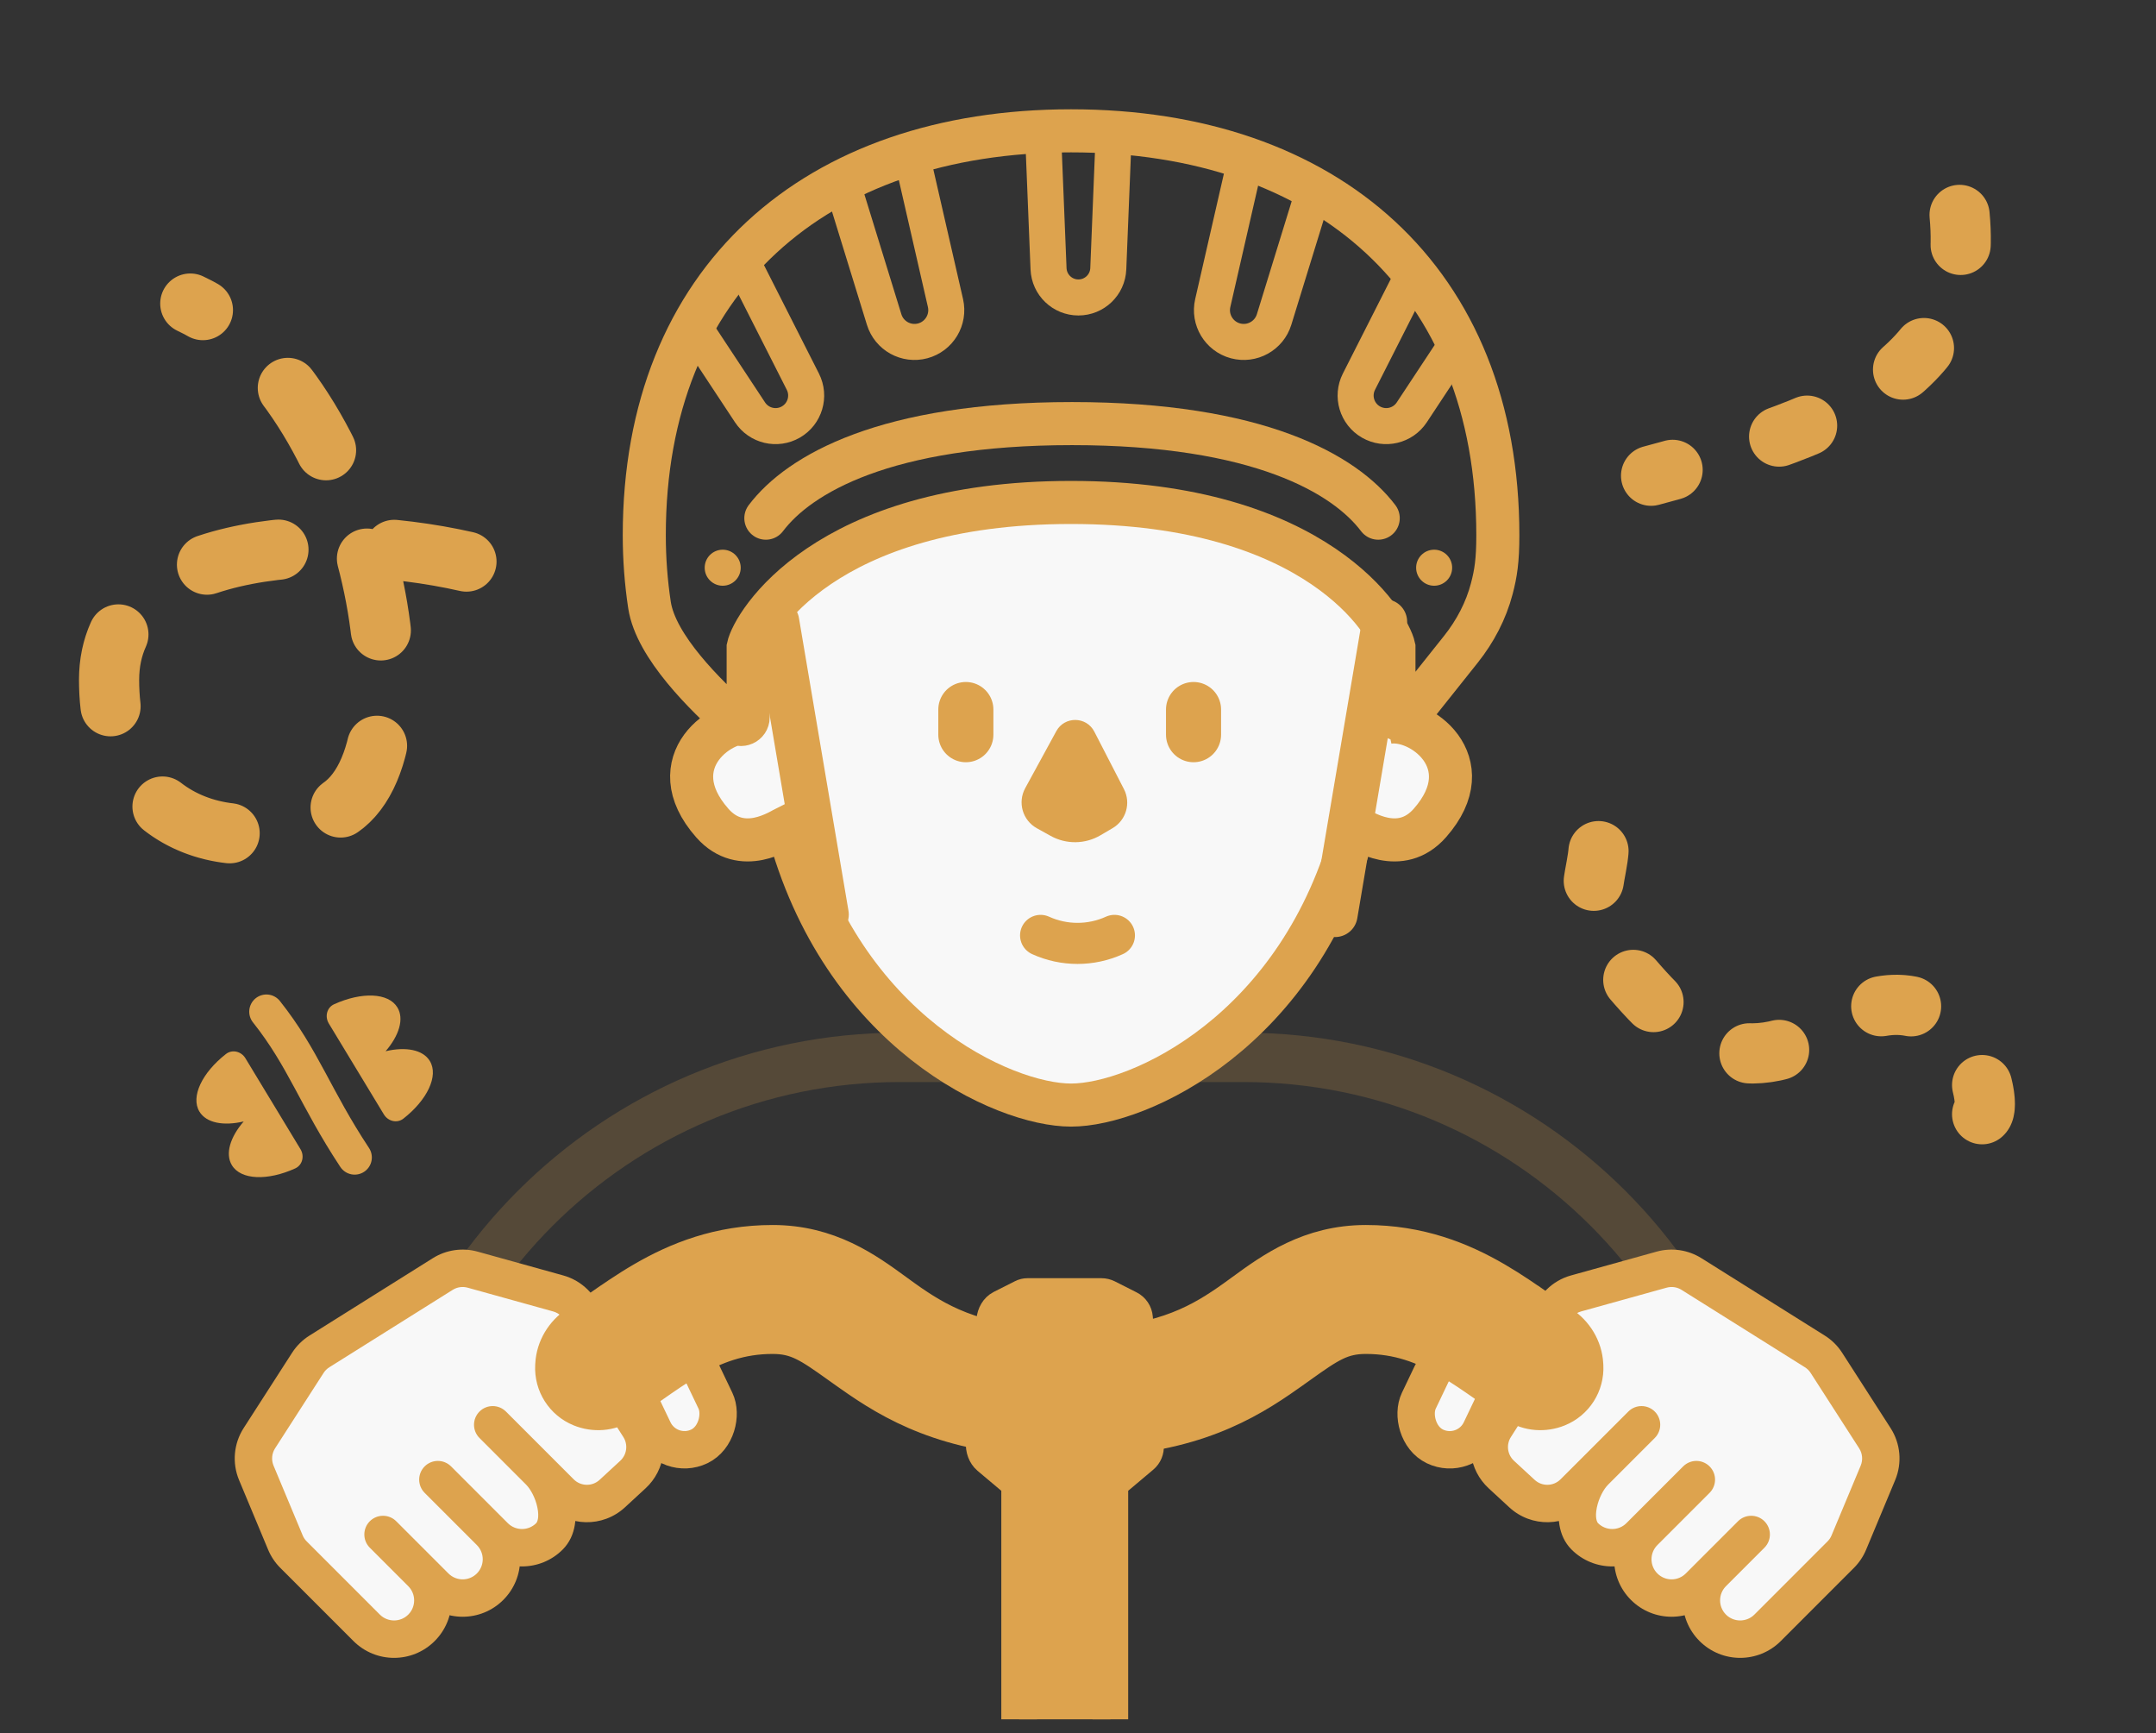 <svg width="107" height="86" viewBox="0 0 107 86" fill="none" xmlns="http://www.w3.org/2000/svg">
<rect x="0" y="0" width="107" height="86" fill="#333333" stroke="none"/>
<g clip-path="url(#clip0_16_6444)">
<path opacity="0.2" d="M87.306 78.055V78.055C87.306 63.921 75.848 52.463 61.714 52.463H44.653C30.519 52.463 19.061 63.921 19.061 78.055V78.055" stroke="#DDA34E" stroke-width="2.448"/>
<rect x="71.777" y="66.645" width="3.402" height="4.864" rx="1.701" transform="rotate(25.515 71.777 66.645)" fill="#F8F8F8" stroke="#DDA34E" stroke-width="1.855"/>
<rect width="3.402" height="4.864" rx="1.701" transform="matrix(-0.902 0.431 0.431 0.902 34.143 66.645)" fill="#F8F8F8" stroke="#DDA34E" stroke-width="1.855"/>
<path d="M75.534 74.107L74.509 73.161C73.849 72.552 73.72 71.557 74.203 70.799L76.221 67.637C76.316 67.487 76.39 67.324 76.439 67.153L76.931 65.449C77.11 64.83 77.596 64.348 78.217 64.176L82.463 62.996C82.966 62.857 83.504 62.935 83.946 63.212L90.068 67.052C90.299 67.197 90.495 67.391 90.643 67.62L93.048 71.358C93.378 71.871 93.435 72.514 93.2 73.077L91.754 76.538C91.661 76.761 91.525 76.964 91.354 77.135L89.632 78.857L87.724 80.766C86.972 81.517 85.754 81.517 85.002 80.766C84.25 80.014 84.25 78.796 85.002 78.044L84.32 78.726C83.568 79.478 82.35 79.478 81.598 78.726C80.847 77.975 80.847 76.756 81.598 76.005L81.374 76.229C80.623 76.98 79.404 76.98 78.653 76.229C77.901 75.477 78.404 73.755 79.156 73.004L78.104 74.055C77.4 74.76 76.266 74.782 75.534 74.107Z" fill="#F8F8F8"/>
<path d="M74.509 73.161L75.138 72.479L75.138 72.479L74.509 73.161ZM75.534 74.107L74.905 74.789L74.905 74.789L75.534 74.107ZM80.812 70.036C81.174 69.674 81.761 69.674 82.124 70.036C82.486 70.398 82.486 70.986 82.124 71.348L80.812 70.036ZM78.217 64.176L77.969 63.282L77.969 63.282L78.217 64.176ZM82.463 62.996L82.215 62.102L82.215 62.102L82.463 62.996ZM93.2 73.077L94.056 73.435L93.2 73.077ZM91.754 76.538L90.898 76.181L90.898 76.181L91.754 76.538ZM83.533 72.758C83.895 72.395 84.483 72.395 84.845 72.758C85.207 73.12 85.207 73.707 84.845 74.07L83.533 72.758ZM86.255 75.479C86.617 75.117 87.205 75.117 87.567 75.479C87.929 75.842 87.929 76.429 87.567 76.791L86.255 75.479ZM89.632 78.857L88.977 78.201L88.977 78.201L89.632 78.857ZM91.354 77.135L92.01 77.791L92.01 77.791L91.354 77.135ZM83.946 63.212L83.453 63.998L83.946 63.212ZM90.068 67.052L90.561 66.266L90.068 67.052ZM90.643 67.62L91.423 67.118L91.423 67.118L90.643 67.62ZM93.048 71.358L92.268 71.86L93.048 71.358ZM76.931 65.449L77.822 65.706L77.822 65.706L76.931 65.449ZM76.439 67.153L77.331 67.411L77.33 67.411L76.439 67.153ZM76.221 67.637L77.003 68.136L77.003 68.136L76.221 67.637ZM74.203 70.799L74.985 71.299L74.985 71.299L74.203 70.799ZM75.138 72.479L76.163 73.425L74.905 74.789L73.88 73.843L75.138 72.479ZM77.448 73.399L78.5 72.348L79.812 73.66L78.76 74.711L77.448 73.399ZM78.5 72.348L80.812 70.036L82.124 71.348L79.812 73.66L78.5 72.348ZM77.969 63.282L82.215 62.102L82.712 63.89L78.465 65.07L77.969 63.282ZM94.056 73.435L92.611 76.896L90.898 76.181L92.344 72.72L94.056 73.435ZM80.718 75.573L80.942 75.349L82.254 76.661L82.03 76.885L80.718 75.573ZM80.942 75.349L83.533 72.758L84.845 74.07L82.254 76.661L80.942 75.349ZM79.308 75.573C79.698 75.962 80.329 75.962 80.718 75.573L82.03 76.885C80.916 77.999 79.11 77.999 77.996 76.885L79.308 75.573ZM79.812 73.66C79.586 73.885 79.346 74.329 79.249 74.801C79.146 75.308 79.263 75.527 79.308 75.573L77.996 76.885C77.29 76.179 77.283 75.161 77.431 74.431C77.587 73.667 77.974 72.874 78.5 72.348L79.812 73.66ZM83.664 78.07L84.346 77.388L85.658 78.7L84.976 79.382L83.664 78.07ZM84.346 77.388L86.255 75.479L87.567 76.791L85.658 78.7L84.346 77.388ZM82.254 78.07C82.643 78.46 83.275 78.46 83.664 78.07L84.976 79.382C83.862 80.496 82.056 80.496 80.942 79.382L82.254 78.07ZM82.254 76.661C81.865 77.05 81.865 77.681 82.254 78.07L80.942 79.382C79.828 78.269 79.828 76.463 80.942 75.349L82.254 76.661ZM85.658 80.11C86.047 80.499 86.678 80.499 87.068 80.11L88.38 81.422C87.266 82.536 85.46 82.536 84.346 81.422L85.658 80.11ZM85.658 78.7C85.269 79.09 85.269 79.721 85.658 80.11L84.346 81.422C83.232 80.308 83.232 78.502 84.346 77.388L85.658 78.7ZM87.068 80.11L88.977 78.201L90.288 79.513L88.38 81.422L87.068 80.11ZM92.01 77.791L90.288 79.513L88.977 78.201L90.698 76.479L92.01 77.791ZM84.439 62.426L90.561 66.266L89.575 67.838L83.453 63.998L84.439 62.426ZM91.423 67.118L93.828 70.856L92.268 71.86L89.862 68.122L91.423 67.118ZM77.822 65.706L77.331 67.411L75.548 66.896L76.04 65.192L77.822 65.706ZM77.003 68.136L74.985 71.299L73.421 70.3L75.439 67.138L77.003 68.136ZM77.33 67.411C77.257 67.667 77.146 67.911 77.003 68.136L75.439 67.138C75.486 67.063 75.523 66.981 75.548 66.896L77.33 67.411ZM90.561 66.266C90.907 66.483 91.202 66.774 91.423 67.118L89.862 68.122C89.789 68.007 89.691 67.91 89.575 67.838L90.561 66.266ZM92.611 76.896C92.471 77.23 92.267 77.535 92.01 77.791L90.698 76.479C90.784 76.394 90.852 76.292 90.898 76.181L92.611 76.896ZM92.344 72.72C92.461 72.438 92.433 72.117 92.268 71.86L93.828 70.856C94.323 71.626 94.409 72.59 94.056 73.435L92.344 72.72ZM82.215 62.102C82.969 61.893 83.776 62.01 84.439 62.426L83.453 63.998C83.232 63.859 82.963 63.82 82.712 63.89L82.215 62.102ZM76.163 73.425C76.529 73.763 77.096 73.751 77.448 73.399L78.76 74.711C77.704 75.768 76.002 75.802 74.905 74.789L76.163 73.425ZM73.88 73.843C72.889 72.929 72.696 71.437 73.421 70.3L74.985 71.299C74.743 71.677 74.808 72.175 75.138 72.479L73.88 73.843ZM78.465 65.07C78.155 65.156 77.912 65.397 77.822 65.706L76.04 65.192C76.308 64.263 77.038 63.54 77.969 63.282L78.465 65.07Z" fill="#DDA34E"/>
<path d="M30.386 74.107L31.411 73.161C32.072 72.552 32.2 71.557 31.717 70.799L29.7 67.637C29.604 67.487 29.53 67.324 29.481 67.153L28.989 65.449C28.811 64.83 28.324 64.348 27.703 64.176L23.457 62.996C22.954 62.857 22.416 62.935 21.974 63.212L15.852 67.052C15.621 67.197 15.425 67.391 15.278 67.62L12.872 71.358C12.542 71.871 12.485 72.514 12.72 73.077L14.166 76.538C14.259 76.761 14.395 76.964 14.566 77.135L16.288 78.857L18.197 80.766C18.948 81.517 20.167 81.517 20.918 80.766C21.67 80.014 21.67 78.796 20.918 78.044L21.6 78.726C22.352 79.478 23.57 79.478 24.322 78.726C25.074 77.975 25.074 76.756 24.322 76.005L24.546 76.229C25.298 76.98 26.516 76.98 27.268 76.229C28.019 75.477 27.516 73.755 26.765 73.004L27.816 74.055C28.52 74.76 29.654 74.782 30.386 74.107Z" fill="#F8F8F8"/>
<path d="M31.411 73.161L30.782 72.479L30.782 72.479L31.411 73.161ZM30.386 74.107L31.015 74.789L31.015 74.789L30.386 74.107ZM25.109 70.036C24.746 69.674 24.159 69.674 23.797 70.036C23.434 70.398 23.434 70.986 23.797 71.348L25.109 70.036ZM27.703 64.176L27.951 63.282L27.951 63.282L27.703 64.176ZM23.457 62.996L23.705 62.102L23.705 62.102L23.457 62.996ZM12.72 73.077L11.864 73.435L12.72 73.077ZM14.166 76.538L15.022 76.181L15.022 76.181L14.166 76.538ZM22.387 72.758C22.025 72.395 21.437 72.395 21.075 72.758C20.713 73.12 20.713 73.707 21.075 74.07L22.387 72.758ZM19.665 75.479C19.303 75.117 18.716 75.117 18.353 75.479C17.991 75.842 17.991 76.429 18.353 76.791L19.665 75.479ZM16.288 78.857L16.944 78.201L16.944 78.201L16.288 78.857ZM14.566 77.135L13.91 77.791L13.91 77.791L14.566 77.135ZM21.974 63.212L22.467 63.998L21.974 63.212ZM15.852 67.052L15.359 66.266L15.852 67.052ZM15.278 67.62L14.497 67.118L14.497 67.118L15.278 67.62ZM12.872 71.358L13.652 71.86L12.872 71.358ZM28.989 65.449L28.098 65.706L28.098 65.706L28.989 65.449ZM29.481 67.153L28.59 67.411L28.59 67.411L29.481 67.153ZM29.7 67.637L28.917 68.136L28.917 68.136L29.7 67.637ZM31.717 70.799L30.935 71.299L30.935 71.299L31.717 70.799ZM30.782 72.479L29.757 73.425L31.015 74.789L32.041 73.843L30.782 72.479ZM28.472 73.399L27.421 72.348L26.108 73.66L27.16 74.711L28.472 73.399ZM27.421 72.348L25.109 70.036L23.797 71.348L26.108 73.66L27.421 72.348ZM27.951 63.282L23.705 62.102L23.209 63.89L27.455 65.07L27.951 63.282ZM11.864 73.435L13.309 76.896L15.022 76.181L13.576 72.72L11.864 73.435ZM25.202 75.573L24.978 75.349L23.666 76.661L23.89 76.885L25.202 75.573ZM24.978 75.349L22.387 72.758L21.075 74.07L23.666 76.661L24.978 75.349ZM26.612 75.573C26.222 75.962 25.591 75.962 25.202 75.573L23.89 76.885C25.004 77.999 26.81 77.999 27.924 76.885L26.612 75.573ZM26.108 73.66C26.334 73.885 26.575 74.329 26.671 74.801C26.774 75.308 26.657 75.527 26.612 75.573L27.924 76.885C28.63 76.179 28.637 75.161 28.489 74.431C28.333 73.667 27.947 72.874 27.421 72.348L26.108 73.66ZM22.256 78.07L21.574 77.388L20.262 78.7L20.944 79.382L22.256 78.07ZM21.574 77.388L19.665 75.479L18.353 76.791L20.262 78.7L21.574 77.388ZM23.666 78.07C23.277 78.46 22.646 78.46 22.256 78.07L20.944 79.382C22.058 80.496 23.864 80.496 24.978 79.382L23.666 78.07ZM23.666 76.661C24.055 77.05 24.055 77.681 23.666 78.07L24.978 79.382C26.092 78.269 26.092 76.463 24.978 75.349L23.666 76.661ZM20.262 80.11C19.873 80.499 19.242 80.499 18.852 80.11L17.541 81.422C18.654 82.536 20.46 82.536 21.574 81.422L20.262 80.11ZM20.262 78.7C20.651 79.09 20.651 79.721 20.262 80.11L21.574 81.422C22.688 80.308 22.688 78.502 21.574 77.388L20.262 78.7ZM18.852 80.11L16.944 78.201L15.632 79.513L17.541 81.422L18.852 80.11ZM13.91 77.791L15.632 79.513L16.944 78.201L15.222 76.479L13.91 77.791ZM21.481 62.426L15.359 66.266L16.345 67.838L22.467 63.998L21.481 62.426ZM14.497 67.118L12.092 70.856L13.652 71.86L16.058 68.122L14.497 67.118ZM28.098 65.706L28.59 67.411L30.372 66.896L29.881 65.192L28.098 65.706ZM28.917 68.136L30.935 71.299L32.499 70.3L30.482 67.138L28.917 68.136ZM28.59 67.411C28.664 67.667 28.774 67.911 28.917 68.136L30.482 67.138C30.434 67.063 30.397 66.981 30.372 66.896L28.59 67.411ZM15.359 66.266C15.013 66.483 14.719 66.774 14.497 67.118L16.058 68.122C16.131 68.007 16.23 67.91 16.345 67.838L15.359 66.266ZM13.309 76.896C13.449 77.23 13.653 77.535 13.91 77.791L15.222 76.479C15.136 76.394 15.068 76.292 15.022 76.181L13.309 76.896ZM13.576 72.72C13.459 72.438 13.487 72.117 13.652 71.86L12.092 70.856C11.597 71.626 11.512 72.59 11.864 73.435L13.576 72.72ZM23.705 62.102C22.951 61.893 22.144 62.01 21.481 62.426L22.467 63.998C22.688 63.859 22.957 63.82 23.209 63.89L23.705 62.102ZM29.757 73.425C29.391 73.763 28.824 73.751 28.472 73.399L27.16 74.711C28.216 75.768 29.918 75.802 31.015 74.789L29.757 73.425ZM32.041 73.843C33.031 72.929 33.224 71.437 32.499 70.3L30.935 71.299C31.177 71.677 31.112 72.175 30.782 72.479L32.041 73.843ZM27.455 65.07C27.765 65.156 28.009 65.397 28.098 65.706L29.881 65.192C29.613 64.263 28.882 63.54 27.951 63.282L27.455 65.07Z" fill="#DDA34E"/>
<path d="M52.434 70.59V71.443H53.287C58.479 71.443 61.359 69.971 63.544 68.473C63.918 68.216 64.252 67.978 64.552 67.764L64.554 67.762C65.986 66.74 66.601 66.325 67.789 66.325C69.384 66.325 70.656 66.81 71.887 67.526C72.523 67.897 73.128 68.316 73.79 68.78L73.881 68.843L73.887 68.847C74.299 69.136 74.743 69.448 75.201 69.743C75.855 70.166 76.656 70.209 77.34 69.932C78.215 69.578 78.769 68.708 78.72 67.765L78.716 67.699C78.672 66.847 78.201 66.107 77.531 65.661C77.22 65.453 76.894 65.225 76.531 64.971L76.042 65.67L76.531 64.971L76.482 64.937L76.482 64.937C75.831 64.481 75.076 63.954 74.247 63.471C72.546 62.481 70.458 61.633 67.789 61.633C64.98 61.633 63.114 62.993 61.675 64.042L61.635 64.071C61.372 64.263 61.129 64.44 60.89 64.604C59.343 65.664 57.372 66.752 53.287 66.752H52.434V67.605V70.59Z" fill="#DDA34E" stroke="#DDA34E" stroke-width="1.706"/>
<path d="M53.7 70.59V71.443H52.847C47.655 71.443 44.775 69.971 42.59 68.473C42.215 68.216 41.882 67.978 41.581 67.764L41.579 67.762C40.147 66.74 39.533 66.325 38.345 66.325C36.749 66.325 35.477 66.81 34.246 67.526C33.61 67.897 33.005 68.316 32.343 68.78L32.252 68.843L32.246 68.847C31.835 69.136 31.39 69.448 30.932 69.743C30.278 70.166 29.478 70.209 28.793 69.932C27.918 69.578 27.364 68.708 27.413 67.765L27.417 67.699C27.461 66.847 27.932 66.107 28.602 65.661C28.914 65.453 29.239 65.225 29.602 64.971L30.091 65.67L29.602 64.971L29.651 64.937L29.651 64.937C30.302 64.481 31.057 63.954 31.887 63.471C33.588 62.481 35.675 61.633 38.345 61.633C41.154 61.633 43.02 62.993 44.458 64.042L44.498 64.071C44.761 64.263 45.005 64.44 45.243 64.604C46.79 65.664 48.761 66.752 52.847 66.752H53.7V67.605V70.59Z" fill="#DDA34E" stroke="#DDA34E" stroke-width="1.706"/>
<path d="M69.13 31.889V35.184C69.13 35.412 69.344 35.582 69.572 35.594C71.186 35.679 73.35 37.849 70.911 40.613C69.439 42.282 67.528 40.969 67.172 40.791C64.504 46.489 61.342 54.83 53.106 54.83C46.173 54.83 41.708 46.489 39.04 40.791C38.684 40.969 36.417 42.016 34.945 40.348C32.502 37.579 34.974 35.411 36.641 35.333C36.868 35.322 37.081 35.151 37.081 34.923V31.889C37.319 30.761 40.856 25.154 53.106 25.154C65.356 25.154 68.893 30.761 69.13 31.889Z" fill="#F8F8F8"/>
<path d="M37.487 35.856C35.885 35.5 32.68 37.81 35.351 40.837C36.823 42.505 38.733 41.193 39.09 41.015C41.757 51.182 49.798 54.83 53.156 54.83C56.513 54.83 64.554 51.182 67.222 41.015C67.578 41.193 69.489 42.505 70.961 40.837C73.631 37.81 70.427 35.5 68.824 35.856M74.336 26.555C74.336 13.869 65.841 6.491 53.156 6.491C40.47 6.491 31.975 13.869 31.975 26.555C31.975 27.732 32.063 28.889 32.234 30.019C32.547 32.085 35.017 34.499 36.538 35.856C36.767 36.061 37.131 35.898 37.131 35.59L37.131 32.112C37.368 30.985 40.906 24.93 53.156 24.93C65.406 24.93 68.943 30.985 69.18 32.112V35.367C69.18 35.704 69.605 35.853 69.815 35.589L72.504 32.214C73.212 31.325 73.75 30.304 74.037 29.205C74.234 28.453 74.336 27.819 74.336 26.555Z" stroke="#DDA34E" stroke-width="2.137"/>
<path d="M59.234 35.205V36.452" stroke="#DDA34E" stroke-width="2.734" stroke-linecap="round"/>
<path d="M47.934 35.205V36.452" stroke="#DDA34E" stroke-width="2.734" stroke-linecap="round"/>
<path d="M55.308 46.411V46.411C54.144 46.94 52.807 46.94 51.643 46.411V46.411" stroke="#DDA34E" stroke-width="2.038" stroke-linecap="round"/>
<path d="M50.879 39.108L52.423 36.278C52.833 35.526 53.918 35.539 54.31 36.301L55.78 39.153C56.136 39.844 55.89 40.694 55.22 41.088L54.616 41.443C53.855 41.891 52.914 41.902 52.142 41.474L51.454 41.092C50.751 40.701 50.494 39.815 50.879 39.108Z" fill="#DDA34E"/>
<path d="M51.77 6.715L52.038 13.335C52.07 14.131 52.724 14.759 53.52 14.759V14.759C54.317 14.759 54.971 14.131 55.003 13.335L55.27 6.715" stroke="#DDA34E" stroke-width="1.788"/>
<path d="M41.853 9.285L43.879 15.853C44.129 16.664 44.975 17.131 45.794 16.912V16.912C46.613 16.692 47.112 15.863 46.923 15.036L45.252 7.744" stroke="#DDA34E" stroke-width="1.788"/>
<path d="M61.838 7.832L60.188 15.036C59.998 15.863 60.497 16.692 61.317 16.912V16.912C62.136 17.131 62.982 16.663 63.232 15.853L65.257 9.284" stroke="#DDA34E" stroke-width="1.788"/>
<path d="M70.354 13.195L67.443 18.937C67.078 19.657 67.339 20.536 68.038 20.939V20.939C68.734 21.34 69.621 21.131 70.064 20.461L72.575 16.659" stroke="#DDA34E" stroke-width="1.788"/>
<path d="M36.878 13.083L39.845 18.937C40.21 19.657 39.949 20.536 39.25 20.939V20.939C38.555 21.34 37.667 21.131 37.224 20.461L34.566 16.435" stroke="#DDA34E" stroke-width="1.788"/>
<path d="M38.008 25.71C39.657 23.529 43.946 21.017 53.205 21.017C62.463 21.017 66.752 23.529 68.4 25.71" stroke="#DDA34E" stroke-width="2.137" stroke-linecap="round"/>
<path d="M38.548 30.849L41.006 45.375" stroke="#DDA34E" stroke-width="2.237" stroke-linecap="round"/>
<path d="M68.717 30.849L66.258 45.375" stroke="#DDA34E" stroke-width="2.237" stroke-linecap="round"/>
<circle cx="71.175" cy="28.168" r="0.894" fill="#DDA34E"/>
<circle cx="35.867" cy="28.168" r="0.894" fill="#DDA34E"/>
<path d="M54.665 64.305H52.822H50.993C50.917 64.305 50.842 64.323 50.771 64.359L49.717 64.891C49.511 64.995 49.368 65.234 49.344 65.511L48.823 71.59C48.799 71.87 48.901 72.143 49.086 72.299L50.313 73.331C50.479 73.471 50.579 73.707 50.579 73.96V86.208C50.579 86.534 50.843 86.799 51.169 86.799H54.514C54.84 86.799 55.105 86.534 55.105 86.208V73.83C55.105 73.656 55.181 73.491 55.315 73.379L56.665 72.242C56.812 72.119 56.889 71.931 56.873 71.74L56.329 65.388C56.312 65.184 56.19 65.004 56.007 64.912L54.931 64.368C54.848 64.327 54.757 64.305 54.665 64.305Z" fill="#DDA34E" stroke="#DDA34E" stroke-width="1.771"/>
<path d="M23.15 27.863C15.918 26.226 5.413 26.973 5.413 33.734C5.413 41.032 11.816 42.922 16.647 40.227C21.827 37.338 18.319 19.217 9.444 15.062" stroke="#DDA34E" stroke-width="2.986" stroke-linecap="round" stroke-dasharray="3.63 5.76"/>
<path d="M98.37 55.284C99.086 54.714 97.032 47.164 91.023 50.883C86.122 53.915 83.414 51.617 80.023 47.365C77.58 44.301 80.555 42.406 78.715 39.935" stroke="#DDA34E" stroke-width="2.986" stroke-linecap="round" stroke-dasharray="1.49 5.54"/>
<path d="M97.252 10.663C97.977 18.364 91.86 20.946 81.941 23.604" stroke="#DDA34E" stroke-width="2.986" stroke-linecap="round" stroke-dasharray="1.49 5.54"/>
<path fill-rule="evenodd" clip-rule="evenodd" d="M19.051 55.293C19.258 55.635 19.706 55.748 20.02 55.502C21.201 54.577 21.78 53.383 21.333 52.644C20.991 52.079 20.133 51.923 19.137 52.158C19.806 51.384 20.066 50.552 19.723 49.986C19.276 49.248 17.95 49.208 16.583 49.826C16.219 49.99 16.112 50.44 16.318 50.781L17.816 53.254C17.816 53.254 17.816 53.254 17.816 53.254L19.051 55.293Z" fill="#DDA34E"/>
<path fill-rule="evenodd" clip-rule="evenodd" d="M12.18 52.506C11.974 52.165 11.525 52.052 11.211 52.298C10.03 53.223 9.451 54.417 9.898 55.155C10.241 55.721 11.098 55.877 12.095 55.642C11.425 56.416 11.166 57.248 11.508 57.813C11.955 58.552 13.282 58.592 14.648 57.974C15.012 57.809 15.12 57.36 14.913 57.019L13.416 54.546C13.416 54.546 13.416 54.546 13.415 54.546L12.18 52.506Z" fill="#DDA34E"/>
<path d="M13.222 50.196C15.056 52.502 15.643 54.465 17.601 57.428" stroke="#DDA34E" stroke-width="1.706" stroke-linecap="round"/>
</g>
<defs>
<clipPath id="clip0_16_6444">
<rect width="106.632" height="85.306" fill="white" transform="translate(0.184)"/>
</clipPath>
</defs>
</svg>
